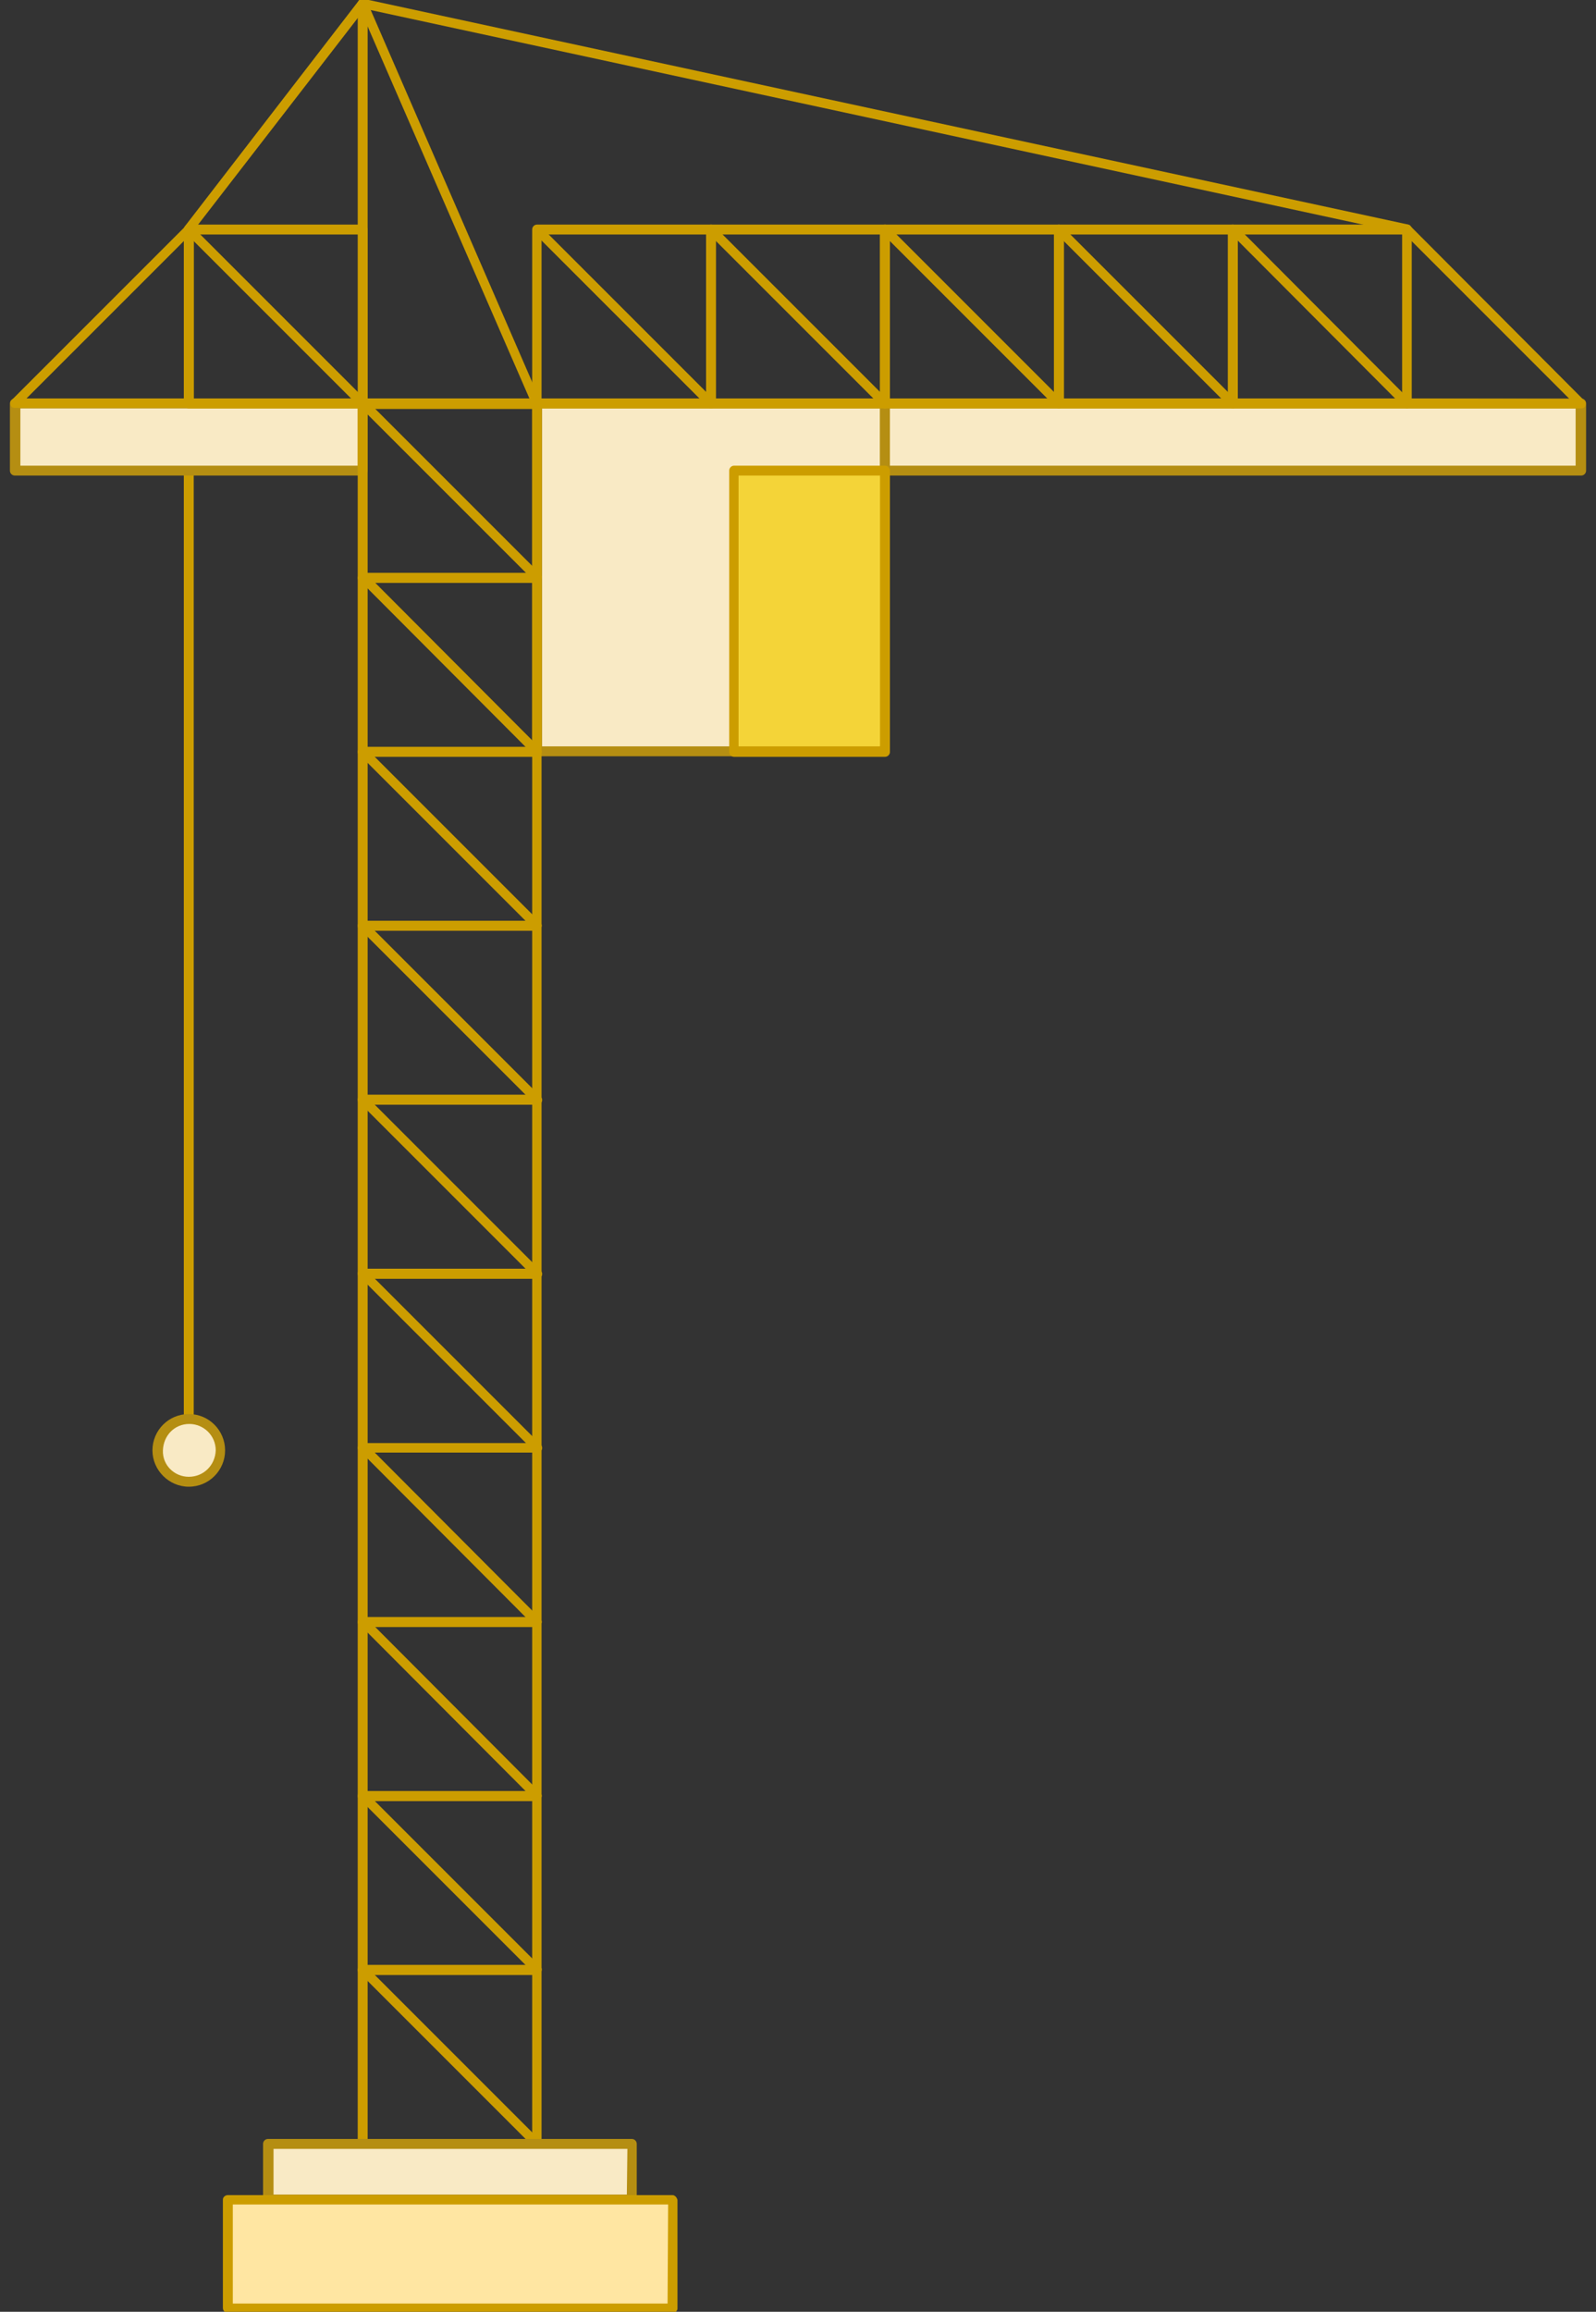 <?xml version="1.0" encoding="UTF-8"?>
<!-- Generator: Adobe Illustrator 22.1.0, SVG Export Plug-In . SVG Version: 6.00 Build 0)  -->
<svg version="1.1" id="Capa_1" xmlns="http://www.w3.org/2000/svg" xmlns:xlink="http://www.w3.org/1999/xlink" x="0px" y="0px" viewBox="0 0 290 420" style="enable-background:new 0 0 290 420;" xml:space="preserve">
<rect x="0" y="0" width="290" height="420" fill="#333333" stroke="none"/>
<style type="text/css">
	.st0{fill:#CC9D00;}
	.st1{fill:#F9EAC5;}
	.st2{fill:#B58E12;}
	.st3{fill:#FFE6A2;}
	.st4{fill:#F4D438;}
</style>
<title>Mesa de trabajo 2 copia</title>
<g id="grua">
	<path class="st0" d="M34.3,72.4c-0.5,0-0.9,0.4-0.9,0.9v184.5c-0.1,0.5,0.3,0.9,0.8,1c0.5,0.1,0.9-0.3,1-0.8c0-0.1,0-0.1,0-0.2   V73.3C35.2,72.8,34.8,72.4,34.3,72.4z"/>
	<rect x="97.6" y="73.3" class="st1" width="63.2" height="63.2"/>
	<path class="st2" d="M160.8,72.4H97.6c-0.5,0-0.9,0.4-0.9,0.9v63.2c0,0.5,0.4,0.9,0.9,0.9h63.2c0.5,0,0.9-0.4,0.9-0.9c0,0,0,0,0,0   V73.3C161.7,72.8,161.3,72.4,160.8,72.4C160.8,72.4,160.8,72.4,160.8,72.4z M159.9,135.6H98.5V74.2h61.4V135.6z"/>
	<rect x="160.8" y="73.3" class="st1" width="126.5" height="12.2"/>
	<path class="st2" d="M287.3,72.4H160.8c-0.5,0-0.9,0.4-0.9,0.9v12.2c0,0.5,0.4,0.9,0.9,0.9h126.5c0.5,0,0.9-0.4,0.9-0.9l0,0V73.3   C288.2,72.8,287.8,72.4,287.3,72.4C287.3,72.4,287.3,72.4,287.3,72.4z M286.4,84.6H161.7V74.2h124.6V84.6z"/>
	<rect x="2.7" y="73.3" class="st1" width="63.2" height="12.2"/>
	<path class="st2" d="M65.9,72.4H2.7c-0.5,0-0.9,0.4-0.9,0.9v12.2c0,0.5,0.4,0.9,0.9,0.9h63.2c0.5,0,0.9-0.4,0.9-0.9l0,0V73.3   C66.9,72.8,66.5,72.4,65.9,72.4C66,72.4,65.9,72.4,65.9,72.4z M65,84.6H3.7V74.2H65L65,84.6z"/>
	<path class="st0" d="M97.6,230.5H65.9c-0.5,0-0.9,0.4-0.9,0.9V263c0,0.5,0.4,0.9,0.9,0.9h31.6c0.5,0,0.9-0.4,0.9-0.9v-31.6   C98.4,230.9,98,230.5,97.6,230.5z M96.7,262.2H66.8v-29.9h29.9V262.2z"/>
	<path class="st0" d="M66.6,230.8c-0.3-0.3-0.9-0.3-1.2,0c-0.3,0.3-0.3,0.9,0,1.2c0,0,0,0,0,0L97,263.6c0.3,0.4,0.9,0.4,1.2,0.1   c0.4-0.3,0.4-0.9,0.1-1.2c0,0-0.1-0.1-0.1-0.1L66.6,230.8z"/>
	<path class="st0" d="M97.6,262.2H65.9c-0.5,0-0.9,0.4-0.9,0.9v31.6c0,0.5,0.4,0.9,0.9,0.9h31.6c0.5,0,0.9-0.4,0.9-0.9V263   C98.4,262.5,98,262.2,97.6,262.2z M96.7,293.8H66.8v-29.9h29.9V293.8z"/>
	<path class="st0" d="M66.6,262.4c-0.3-0.3-0.9-0.3-1.2,0c-0.3,0.3-0.3,0.9,0,1.2c0,0,0,0,0,0L97,295.3c0.4,0.3,0.9,0.3,1.2-0.1   c0.3-0.3,0.3-0.8,0-1.1L66.6,262.4z"/>
	<path class="st0" d="M97.6,167.3H65.9c-0.5,0-0.9,0.4-0.9,0.9v31.6c0,0.5,0.4,0.9,0.9,0.9h31.6c0.5,0,0.9-0.4,0.9-0.9v-31.6   C98.4,167.7,98,167.3,97.6,167.3z M96.7,198.9H66.8V169h29.9V198.9z"/>
	<path class="st0" d="M66.6,167.6c-0.3-0.3-0.9-0.3-1.2,0c-0.3,0.3-0.3,0.9,0,1.2c0,0,0,0,0,0L97,200.4c0.3,0.4,0.9,0.4,1.2,0.1   c0.4-0.3,0.4-0.9,0.1-1.2c0,0-0.1-0.1-0.1-0.1L66.6,167.6z"/>
	<path class="st0" d="M97.6,198.9H65.9c-0.5,0-0.9,0.4-0.9,0.9v31.6c0,0.5,0.4,0.9,0.9,0.9h31.6c0.5,0,0.9-0.4,0.9-0.9v-31.6   C98.4,199.3,98,198.9,97.6,198.9z M96.7,230.5H66.8v-29.9h29.9V230.5z"/>
	<path class="st0" d="M66.6,199.2c-0.3-0.3-0.9-0.3-1.2,0c-0.3,0.3-0.3,0.9,0,1.2c0,0,0,0,0,0L97,232c0.3,0.4,0.9,0.4,1.2,0.1   c0.4-0.3,0.4-0.9,0.1-1.2c0,0-0.1-0.1-0.1-0.1L66.6,199.2z"/>
	<path class="st0" d="M97.6,357H65.9c-0.5,0-0.9,0.4-0.9,0.9v31.6c0,0.5,0.4,0.9,0.9,0.9h31.6c0.5,0,0.9-0.4,0.9-0.9v-31.6   C98.5,357.4,98.1,357,97.6,357C97.6,357,97.6,357,97.6,357z M96.7,388.6H66.8v-29.8h29.9V388.6z"/>
	<path class="st0" d="M66.6,357.3c-0.3-0.3-0.9-0.3-1.2,0c-0.3,0.3-0.3,0.9,0,1.2c0,0,0,0,0,0L97,390.1c0.4,0.3,0.9,0.3,1.2-0.1   c0.3-0.3,0.3-0.8,0-1.1L66.6,357.3z"/>
	<path class="st0" d="M97.6,293.8H65.9c-0.5,0-0.9,0.4-0.9,0.9v31.6c0,0.5,0.4,0.9,0.9,0.9h31.6c0.5,0,0.9-0.4,0.9-0.9v-31.6   C98.4,294.2,98,293.8,97.6,293.8L97.6,293.8z M96.7,325.4H66.8v-29.9h29.9V325.4z"/>
	<path class="st0" d="M66.6,294c-0.3-0.3-0.9-0.3-1.2,0c-0.3,0.3-0.3,0.9,0,1.2c0,0,0,0,0,0L97,326.9c0.4,0.3,0.9,0.3,1.2-0.1   c0.3-0.3,0.3-0.8,0-1.1L66.6,294z"/>
	<path class="st0" d="M97.6,325.4H65.9c-0.5,0-0.9,0.4-0.9,0.9v31.6c0,0.5,0.4,0.9,0.9,0.9h31.6c0.5,0,0.9-0.4,0.9-0.9v-31.6   C98.4,325.8,98,325.4,97.6,325.4z M96.7,357H66.8v-29.8h29.9V357z"/>
	<path class="st0" d="M66.6,325.7c-0.3-0.3-0.9-0.3-1.2,0c-0.3,0.3-0.3,0.9,0,1.2c0,0,0,0,0,0L97,358.5c0.4,0.3,0.9,0.3,1.2-0.1   c0.3-0.3,0.3-0.8,0-1.1L66.6,325.7z"/>
	<path class="st0" d="M97.6,104.1H65.9c-0.5,0-0.9,0.4-0.9,0.9v31.6c0,0.5,0.4,0.9,0.9,0.9h31.6c0.5,0,0.9-0.4,0.9-0.9V105   C98.5,104.5,98.1,104.1,97.6,104.1C97.6,104.1,97.6,104.1,97.6,104.1z M96.7,135.7H66.8v-29.9h29.9V135.7z"/>
	<path class="st0" d="M66.6,104.3c-0.3-0.3-0.9-0.3-1.2,0c-0.3,0.3-0.3,0.9,0,1.2c0,0,0,0,0,0L97,137.2c0.4,0.3,0.9,0.3,1.2-0.1   c0.3-0.3,0.3-0.8,0-1.1L66.6,104.3z"/>
	<path class="st0" d="M97.6,135.7H65.9c-0.5,0-0.9,0.4-0.9,0.9v31.6c0,0.5,0.4,0.9,0.9,0.9h31.6c0.5,0,0.9-0.4,0.9-0.9v-31.6   C98.4,136.1,98,135.7,97.6,135.7L97.6,135.7z M96.7,167.3H66.8v-29.9h29.9V167.3z"/>
	<path class="st0" d="M66.6,136c-0.3-0.3-0.9-0.3-1.2,0c-0.3,0.3-0.3,0.9,0,1.2c0,0,0,0,0,0L97,168.8c0.4,0.3,0.9,0.3,1.2-0.1   c0.3-0.3,0.3-0.8,0-1.1L66.6,136z"/>
	<path class="st0" d="M97.6,72.4H65.9c-0.5,0-0.9,0.4-0.9,0.9V105c0,0.5,0.4,0.9,0.9,0.9h31.6c0.5,0,0.9-0.4,0.9-0.9V73.3   C98.4,72.8,98,72.4,97.6,72.4z M96.7,104.1H66.8V74.2h29.9V104.1z"/>
	<path class="st0" d="M66.6,72.7c-0.3-0.3-0.9-0.3-1.2,0c-0.3,0.3-0.3,0.9,0,1.2c0,0,0,0,0,0L97,105.5c0.4,0.3,0.9,0.3,1.2-0.1   c0.3-0.3,0.3-0.8,0-1.1L66.6,72.7z"/>
	<rect x="48.7" y="389.5" class="st1" width="66.1" height="10.1"/>
	<path class="st2" d="M114.8,388.6H48.7c-0.5,0-0.9,0.4-0.9,0.9c0,0,0,0,0,0v10.1c0,0.5,0.4,0.9,0.9,0.9c0,0,0,0,0,0h66.1   c0.5,0,0.9-0.4,0.9-0.9c0,0,0,0,0,0v-10.1C115.7,389,115.3,388.6,114.8,388.6z M113.9,398.7H49.7v-8.3h64.3L113.9,398.7z"/>
	<rect x="41.4" y="399.6" class="st3" width="80.8" height="19.7"/>
	<path class="st0" d="M122.2,398.8H41.4c-0.5,0-0.9,0.4-0.9,0.8c0,0,0,0,0,0v19.7c0,0.5,0.4,0.9,0.9,0.9c0,0,0,0,0,0h80.8   c0.5,0,0.9-0.4,0.9-0.8c0,0,0,0,0,0v-19.7C123,399.2,122.6,398.8,122.2,398.8C122.2,398.8,122.2,398.8,122.2,398.8z M121.3,418.5   h-79v-18h79.1L121.3,418.5z"/>
	<path class="st0" d="M129.2,40.8H97.6c-0.5,0-0.9,0.4-0.9,0.9v31.6c0,0.5,0.4,0.9,0.9,0.9h31.6c0.5,0,0.9-0.4,0.9-0.9V41.7   C130.1,41.2,129.7,40.8,129.2,40.8z M128.3,72.4H98.4V42.6h29.9V72.4z"/>
	<path class="st0" d="M98.2,41.1c-0.3-0.3-0.9-0.3-1.2,0c-0.3,0.3-0.3,0.9,0,1.2c0,0,0,0,0,0l31.6,31.6c0.4,0.3,0.9,0.3,1.2-0.1   c0.3-0.3,0.3-0.8,0-1.1L98.2,41.1z"/>
	<path class="st0" d="M160.8,40.8h-31.6c-0.5,0-0.9,0.4-0.9,0.9v31.6c0,0.5,0.4,0.9,0.9,0.9h31.6c0.5,0,0.9-0.4,0.9-0.9V41.7   C161.7,41.2,161.3,40.8,160.8,40.8z M159.9,72.4h-29.9V42.6h29.9V72.4z"/>
	<path class="st0" d="M129.8,41.1c-0.3-0.3-0.9-0.3-1.2,0c-0.3,0.3-0.3,0.9,0,1.2c0,0,0,0,0,0l31.6,31.6c0.4,0.3,0.9,0.3,1.2-0.1   c0.3-0.3,0.3-0.8,0-1.1L129.8,41.1z"/>
	<path class="st0" d="M65.9,40.8H34.3c-0.5,0-0.9,0.4-0.9,0.9v31.6c0,0.5,0.4,0.9,0.9,0.9h31.6c0.5,0,0.9-0.4,0.9-0.9V41.7   C66.8,41.2,66.4,40.8,65.9,40.8C65.9,40.8,65.9,40.8,65.9,40.8z M65.1,72.4H35.2V42.6h29.9V72.4z"/>
	<path class="st0" d="M34.9,41.1c-0.3-0.3-0.9-0.3-1.2,0c-0.3,0.3-0.3,0.9,0,1.2c0,0,0,0,0,0l31.6,31.6c0.4,0.3,0.9,0.3,1.2-0.1   c0.3-0.3,0.3-0.8,0-1.1L34.9,41.1z"/>
	<path class="st0" d="M66.7,0.3c-0.2-0.4-0.7-0.6-1.2-0.4c-0.3,0.1-0.5,0.4-0.5,0.8v72.7c0,0.5,0.4,0.9,0.9,0.9h31.6   c0.5,0,0.9-0.4,0.9-0.9c0-0.1,0-0.2-0.1-0.3L66.7,0.3z M66.8,72.4V4.8l29.4,67.6H66.8z"/>
	<path class="st0" d="M34.7,40.9c-0.3-0.2-0.7-0.1-1,0.2L2.1,72.7c-0.3,0.3-0.3,0.9,0,1.2c0.2,0.2,0.4,0.2,0.6,0.2h31.6   c0.5,0,0.9-0.4,0.9-0.9V41.7C35.2,41.3,35,41,34.7,40.9z M33.5,72.4H4.8l28.7-28.7L33.5,72.4z"/>
	<path class="st0" d="M255.7,40.8H224c-0.5,0-0.9,0.4-0.9,0.9v31.6c0,0.5,0.4,0.9,0.9,0.9h31.6c0.5,0,0.9-0.4,0.9-0.9V41.7   C256.5,41.2,256.1,40.8,255.7,40.8z M254.8,72.4h-29.9V42.6h29.9L254.8,72.4z"/>
	<path class="st0" d="M224.7,41.1c-0.3-0.3-0.9-0.3-1.2,0c-0.3,0.3-0.3,0.9,0,1.2c0,0,0,0,0,0L255,73.9c0.4,0.3,0.9,0.3,1.2-0.1   c0.3-0.3,0.3-0.8,0-1.1L224.7,41.1z"/>
	<path class="st0" d="M192.4,40.8h-31.6c-0.5,0-0.9,0.4-0.9,0.9v31.6c0,0.5,0.4,0.9,0.9,0.9h31.6c0.5,0,0.9-0.4,0.9-0.9V41.7   C193.3,41.2,192.9,40.8,192.4,40.8z M191.6,72.4h-29.9V42.6h29.9L191.6,72.4z"/>
	<path class="st0" d="M161.4,41.1c-0.3-0.3-0.9-0.3-1.2,0c-0.3,0.3-0.3,0.9,0,1.2c0,0,0,0,0,0l31.6,31.6c0.4,0.3,0.9,0.3,1.2-0.1   c0.3-0.3,0.3-0.8,0-1.1L161.4,41.1z"/>
	<path class="st0" d="M224,40.8h-31.6c-0.5,0-0.9,0.4-0.9,0.9v31.6c0,0.5,0.4,0.9,0.9,0.9H224c0.5,0,0.9-0.4,0.9-0.9V41.7   C224.9,41.2,224.5,40.8,224,40.8z M223.2,72.4h-29.9V42.6h29.9L223.2,72.4z"/>
	<path class="st0" d="M193,41.1c-0.3-0.3-0.9-0.3-1.2,0c-0.3,0.3-0.3,0.9,0,1.2c0,0,0,0,0,0l31.6,31.6c0.4,0.3,0.9,0.3,1.2-0.1   c0.3-0.3,0.3-0.8,0-1.1L193,41.1z"/>
	<path class="st0" d="M256.3,41.1c-0.3-0.3-0.9-0.4-1.2,0c-0.2,0.2-0.3,0.4-0.3,0.6v31.6c0,0.5,0.4,0.9,0.9,0.9h31.6   c0.4,0,0.7-0.2,0.8-0.5c0.1-0.3,0.1-0.7-0.2-0.9L256.3,41.1z M256.5,72.4V43.8l28.7,28.7L256.5,72.4z"/>
	<path class="st0" d="M255.9,40.8L66.1-0.2c-0.3-0.1-0.7,0.1-0.9,0.3l-31.6,41c-0.3,0.4-0.2,0.9,0.2,1.2c0.4,0.3,0.9,0.2,1.2-0.2   c0,0,0,0,0,0L66.3,1.6l189.2,40.9h0.2c0.5,0,0.9-0.4,0.9-0.9C256.5,41.3,256.3,40.9,255.9,40.8L255.9,40.8z"/>
	
		<ellipse transform="matrix(0.144 -0.99 0.99 0.144 -231.394 259.601)" class="st1" cx="34.3" cy="263.5" rx="5.7" ry="5.7"/>
	<path class="st2" d="M34.3,256.9c-3.7,0-6.6,3-6.6,6.6s3,6.6,6.6,6.6c3.7,0,6.6-3,6.6-6.6C40.9,259.9,38,256.9,34.3,256.9z    M34.3,268.3c-2.6,0-4.8-2.1-4.7-4.8s2.1-4.8,4.8-4.8c2.6,0,4.8,2.1,4.8,4.8C39.1,266.2,37,268.3,34.3,268.3z"/>
	<rect x="133.4" y="85.5" class="st4" width="27.4" height="51.1"/>
	<path class="st0" d="M160.8,84.6h-27.4c-0.5,0-0.9,0.4-0.9,0.9v51.1c0,0.5,0.4,0.9,0.9,0.9h27.4c0.5,0,0.9-0.4,0.9-0.9V85.5   C161.7,85,161.3,84.6,160.8,84.6z M159.9,135.6h-25.7V86.4h25.7L159.9,135.6z"/>
</g>
</svg>